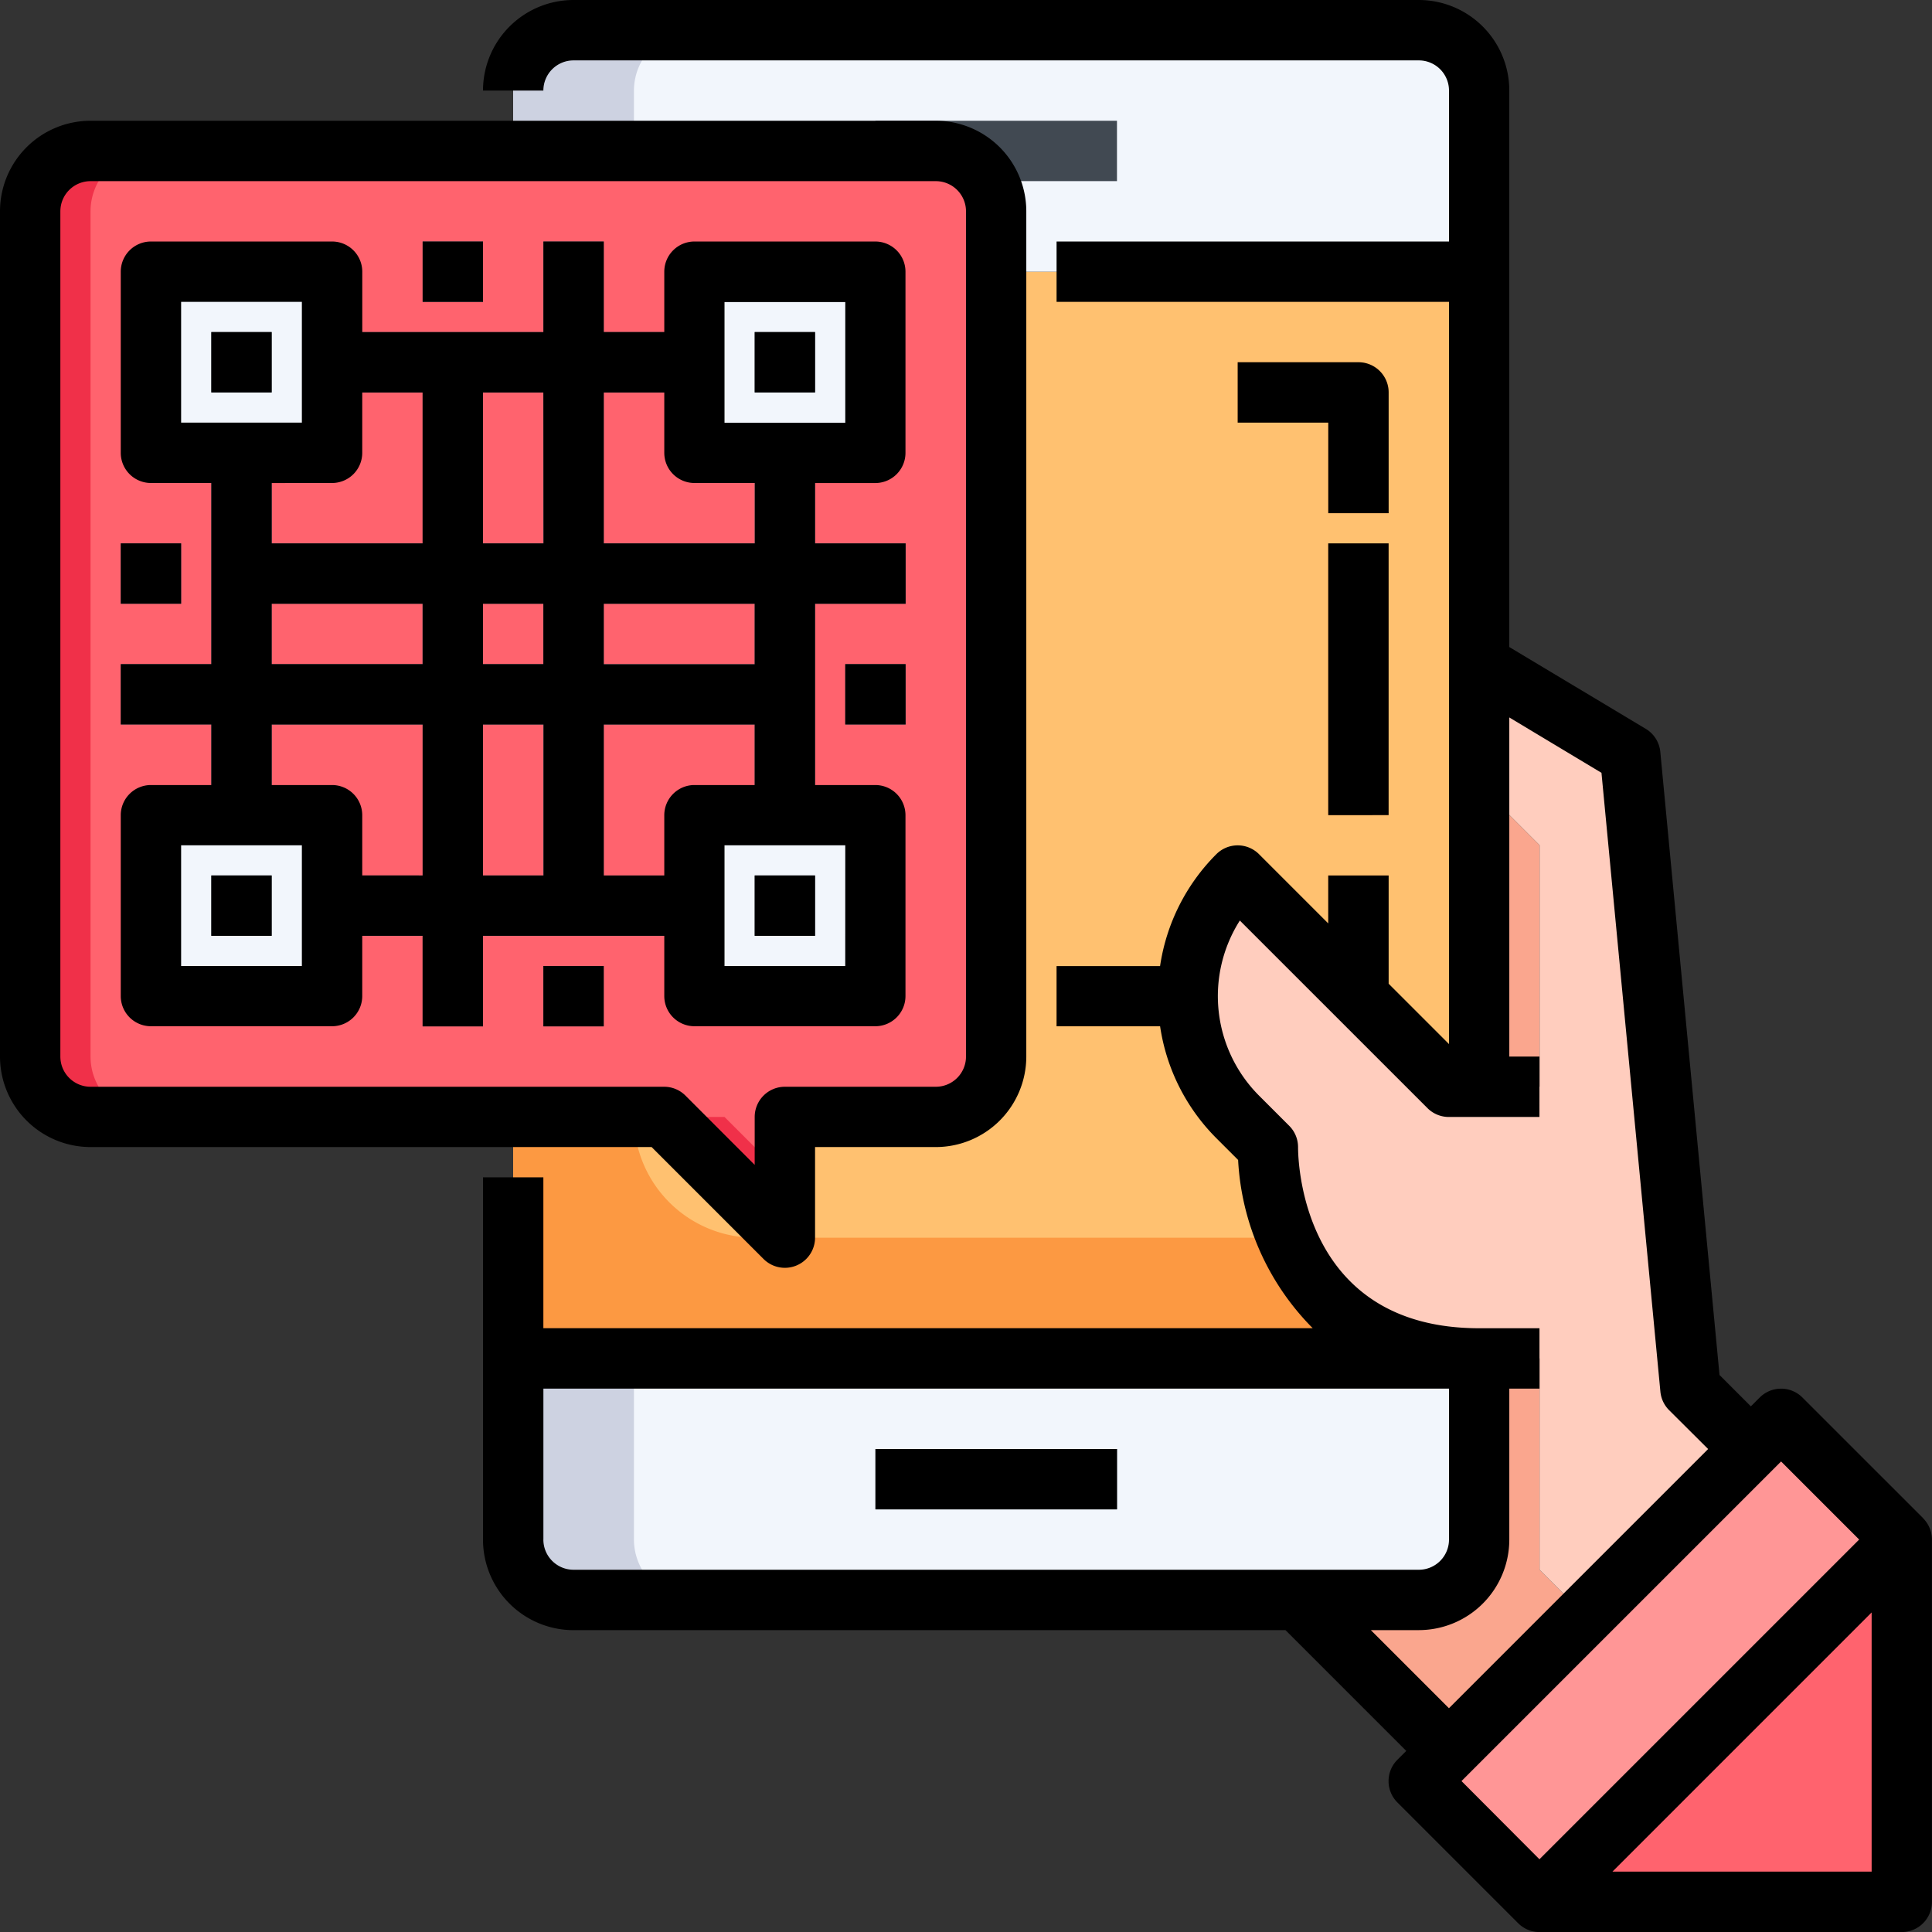 <svg id="QrCode" xmlns="http://www.w3.org/2000/svg" width="60.428" height="60.428" viewBox="0 0 60.428 60.428">
  <rect x="0" y="0" width="60.428" height="60.428" fill="#333333" stroke="none"/>
  <path id="Path_15608" data-name="Path 15608" d="M17,9H47.214V42.991H17Z" transform="translate(-0.949 -0.502)" fill="#ffc170"/>
  <path id="Path_15609" data-name="Path 15609" d="M20.777,35.437V9H17V42.991H47.214V39.214H24.554A3.777,3.777,0,0,1,20.777,35.437Z" transform="translate(-0.949 -0.502)" fill="#fc9942"/>
  <path id="Path_15610" data-name="Path 15610" d="M47.214,45v5.665a1.894,1.894,0,0,1-1.888,1.888H18.888A1.894,1.894,0,0,1,17,50.665V45Z" transform="translate(-0.949 -2.511)" fill="#f2f6fc"/>
  <path id="Path_15611" data-name="Path 15611" d="M20.777,50.665V45H17v5.665a1.894,1.894,0,0,0,1.888,1.888h3.777A1.894,1.894,0,0,1,20.777,50.665Z" transform="translate(-0.949 -2.511)" fill="#cdd2e1"/>
  <path id="Path_15612" data-name="Path 15612" d="M47.214,2.888V8.554H17V2.888A1.894,1.894,0,0,1,18.888,1H45.326a1.894,1.894,0,0,1,1.888,1.888Z" transform="translate(-0.949 -0.056)" fill="#f2f6fc"/>
  <path id="Path_15613" data-name="Path 15613" d="M22.665,1H18.888A1.894,1.894,0,0,0,17,2.888V8.554h3.777V2.888A1.894,1.894,0,0,1,22.665,1Z" transform="translate(-0.949 -0.056)" fill="#cdd2e1"/>
  <path id="Path_15614" data-name="Path 15614" d="M29,4h7.554V5.888H29Z" transform="translate(-1.618 -0.223)" fill="#414952"/>
  <path id="Path_15615" data-name="Path 15615" d="M29,48h7.554v1.888H29Z" transform="translate(-1.618 -2.679)" fill="#414952"/>
  <path id="Path_15616" data-name="Path 15616" d="M29.326,5H2.888A1.888,1.888,0,0,0,1,6.888V33.326a1.888,1.888,0,0,0,1.888,1.888h17.94L24.6,38.991V35.214h4.721a1.888,1.888,0,0,0,1.888-1.888V6.888A1.888,1.888,0,0,0,29.326,5Z" transform="translate(-0.056 -0.279)" fill="#ff636e"/>
  <path id="Path_15617" data-name="Path 15617" d="M2.888,33.326V6.888A1.888,1.888,0,0,1,4.777,5H2.888A1.888,1.888,0,0,0,1,6.888V33.326a1.888,1.888,0,0,0,1.888,1.888H4.777A1.888,1.888,0,0,1,2.888,33.326Z" transform="translate(-0.056 -0.279)" fill="#f03049"/>
  <path id="Path_15618" data-name="Path 15618" d="M23.888,37H22l3.777,3.777V38.888Z" transform="translate(-1.228 -2.065)" fill="#f03049"/>
  <path id="Path_15619" data-name="Path 15619" d="M5,9h5.665v5.665H5Z" transform="translate(-0.279 -0.502)" fill="#f2f6fc"/>
  <path id="Path_15620" data-name="Path 15620" d="M23,9h5.665v5.665H23Z" transform="translate(-1.284 -0.502)" fill="#f2f6fc"/>
  <path id="Path_15621" data-name="Path 15621" d="M23,27h5.665v5.665H23Z" transform="translate(-1.284 -1.507)" fill="#f2f6fc"/>
  <path id="Path_15622" data-name="Path 15622" d="M5,27h5.665v5.665H5Z" transform="translate(-0.279 -1.507)" fill="#f2f6fc"/>
  <path id="Path_15623" data-name="Path 15623" d="M44.777,12H41v1.888h2.833v2.833h1.888V12.944A.944.944,0,0,0,44.777,12Z" transform="translate(-2.288 -0.67)" fill="#fc9942"/>
  <path id="Path_15624" data-name="Path 15624" d="M44,18h1.888v8.5H44Z" transform="translate(-2.456 -1.005)" fill="#fc9942"/>
  <path id="Path_15625" data-name="Path 15625" d="M35,32h4.721v1.888H35Z" transform="translate(-1.953 -1.786)" fill="#fc9942"/>
  <path id="Path_15626" data-name="Path 15626" d="M43.888,31.833H42v1.888h2.833a.944.944,0,0,0,.944-.944V29H43.888Z" transform="translate(-2.344 -1.618)" fill="#fc9942"/>
  <g id="Group_10732" data-name="Group 10732" transform="translate(3.777 7.554)">
    <path id="Path_15627" data-name="Path 15627" d="M7,11H8.888v1.888H7Z" transform="translate(-4.167 -8.167)" fill="#636978"/>
    <path id="Path_15628" data-name="Path 15628" d="M25,11h1.888v1.888H25Z" transform="translate(-5.172 -8.167)" fill="#636978"/>
    <path id="Path_15629" data-name="Path 15629" d="M25,29h1.888v1.888H25Z" transform="translate(-5.172 -9.172)" fill="#636978"/>
    <path id="Path_15630" data-name="Path 15630" d="M7,29H8.888v1.888H7Z" transform="translate(-4.167 -9.172)" fill="#636978"/>
    <path id="Path_15631" data-name="Path 15631" d="M25.716,14.609H23.828v2.833H19.107V12.721H21.94V10.833H19.107V8H17.219v2.833H10.609v1.888h2.833v4.721H8.721V14.609H6.833v6.609H4v1.888H6.833V25.94H8.721V23.107h4.721v4.721H10.609v1.888h2.833v2.833H15.33V29.716H21.94V27.828H19.107V23.107h4.721V25.94h1.888V19.33h2.833V17.442H25.716ZM15.33,12.721h1.888v4.721H15.33Zm1.888,6.609v1.888H15.33V19.33Zm-8.5,1.888V19.33h4.721v1.888Zm8.5,6.609H15.33V23.107h1.888Zm6.609-6.609H19.107V19.33h4.721Z" transform="translate(-4 -8)" fill="#636978"/>
    <path id="Path_15632" data-name="Path 15632" d="M28,22h1.888v1.888H28Z" transform="translate(-5.339 -8.781)" fill="#636978"/>
    <path id="Path_15633" data-name="Path 15633" d="M4,18H5.888v1.888H4Z" transform="translate(-4 -8.558)" fill="#636978"/>
    <path id="Path_15634" data-name="Path 15634" d="M18,32h1.888v1.888H18Z" transform="translate(-4.781 -9.339)" fill="#636978"/>
    <path id="Path_15635" data-name="Path 15635" d="M14,8h1.888V9.888H14Z" transform="translate(-4.558 -8)" fill="#636978"/>
  </g>
  <path id="Path_15636" data-name="Path 15636" d="M52.193,53.137l5.193-5.193L58.33,47l3.777,3.777-11.33,11.33L47,58.33l.944-.944Z" transform="translate(-2.623 -2.623)" fill="#ff9696"/>
  <path id="Path_15637" data-name="Path 15637" d="M62.33,51V62.33H51Z" transform="translate(-2.846 -2.846)" fill="#ff636e"/>
  <path id="Path_15638" data-name="Path 15638" d="M50.888,27.888v7.554H49V26Z" transform="translate(-2.735 -1.451)" fill="#faa68e"/>
  <path id="Path_15639" data-name="Path 15639" d="M50.554,51.609l1.416,1.416-4.249,4.249L43,52.554h3.777a1.894,1.894,0,0,0,1.888-1.888V45h1.888Z" transform="translate(-2.4 -2.511)" fill="#faa68e"/>
  <path id="Path_15640" data-name="Path 15640" d="M55.07,44.661l1.888,1.888-5.193,5.193-1.416-1.416V43.716H48.461c-6.609,0-6.609-6.609-6.609-6.609l-.944-.944a5.334,5.334,0,0,1,0-7.554l6.609,6.609h2.833V27.665l-1.888-1.888V22l4.721,2.833Z" transform="translate(-2.195 -1.228)" fill="#ffcdbe"/>
  <path id="Path_15641" data-name="Path 15641" d="M61.045,47.486,57.268,43.71a.944.944,0,0,0-1.335,0l-.277.277-.981-.981-1.852-19.49a.944.944,0,0,0-.453-.719L48.1,20.238V2.833A2.833,2.833,0,0,0,45.27,0H18.833A2.833,2.833,0,0,0,16,2.833h1.888a.944.944,0,0,1,.944-.944H45.27a.944.944,0,0,1,.944.944V7.554H33.94V9.442H46.214V32.656l-1.888-1.888V27.382H42.437v1.5l-2.165-2.165a.944.944,0,0,0-1.335,0,6.24,6.24,0,0,0-1.76,3.5H33.94V32.1h3.238a6.24,6.24,0,0,0,1.76,3.5l.68.68a8.06,8.06,0,0,0,2.333,5.262H17.888V36.824H16v11.33a2.833,2.833,0,0,0,2.833,2.833H41.1l3.777,3.777-.277.277a.944.944,0,0,0,0,1.335l3.777,3.777a.944.944,0,0,0,.668.277h11.33a.944.944,0,0,0,.944-.944V48.154a.944.944,0,0,0-.277-.667Zm-43.156.668V43.433H46.214v4.721a.944.944,0,0,1-.944.944H18.833A.944.944,0,0,1,17.888,48.154ZM45.27,50.986A2.833,2.833,0,0,0,48.1,48.154V43.433h.944V41.544H47.158c-5.476,0-5.665-5.088-5.665-5.665a.944.944,0,0,0-.277-.667l-.944-.944a4.406,4.406,0,0,1-.6-5.476l5.87,5.869a.944.944,0,0,0,.668.275h2.833V33.047H48.1V22.44l2.883,1.732,1.843,19.356a.944.944,0,0,0,.272.578l1.221,1.216-8.107,8.107-2.442-2.442Zm1.335,4.721.277-.277,9.442-9.442.277-.277,2.442,2.442-10,10Zm4.721,2.833,8.107-8.107V58.54Z" transform="translate(-0.893 0)"/>
  <path id="Path_15642" data-name="Path 15642" d="M29,48h7.554v1.888H29Z" transform="translate(-1.618 -2.679)"/>
  <path id="Path_15643" data-name="Path 15643" d="M23.881,39.6a.944.944,0,0,0,1.612-.668V36.1H29.27A2.833,2.833,0,0,0,32.1,33.27V6.833A2.833,2.833,0,0,0,29.27,4H2.833A2.833,2.833,0,0,0,0,6.833V33.27A2.833,2.833,0,0,0,2.833,36.1H20.381ZM1.888,33.27V6.833a.944.944,0,0,1,.944-.944H29.27a.944.944,0,0,1,.944.944V33.27a.944.944,0,0,1-.944.944H24.549a.944.944,0,0,0-.944.944v1.5L21.44,34.491a.944.944,0,0,0-.668-.277H2.833A.944.944,0,0,1,1.888,33.27Z" transform="translate(0 -0.223)"/>
  <path id="Path_15644" data-name="Path 15644" d="M45.721,12.944A.944.944,0,0,0,44.777,12H41v1.888h2.833v2.833h1.888Z" transform="translate(-2.288 -0.67)"/>
  <path id="Path_15645" data-name="Path 15645" d="M44,18h1.888v8.5H44Z" transform="translate(-2.456 -1.005)"/>
  <path id="Path_15646" data-name="Path 15646" d="M7,11H8.888v1.888H7Z" transform="translate(-0.391 -0.614)"/>
  <path id="Path_15647" data-name="Path 15647" d="M25,11h1.888v1.888H25Z" transform="translate(-1.395 -0.614)"/>
  <path id="Path_15648" data-name="Path 15648" d="M25,29h1.888v1.888H25Z" transform="translate(-1.395 -1.618)"/>
  <path id="Path_15649" data-name="Path 15649" d="M7,29H8.888v1.888H7Z" transform="translate(-0.391 -1.618)"/>
  <path id="Path_15650" data-name="Path 15650" d="M21,29.716V31.6a.944.944,0,0,0,.944.944H27.6a.944.944,0,0,0,.944-.944V25.94A.944.944,0,0,0,27.6,25H25.716V19.33h2.833V17.442H25.716V15.554H27.6a.944.944,0,0,0,.944-.944V8.944A.944.944,0,0,0,27.6,8H21.94A.944.944,0,0,0,21,8.944v1.888H19.107V8H17.219v2.833H11.554V8.944A.944.944,0,0,0,10.609,8H4.944A.944.944,0,0,0,4,8.944v5.665a.944.944,0,0,0,.944.944H6.833v5.665H4v1.888H6.833V25H4.944A.944.944,0,0,0,4,25.94V31.6a.944.944,0,0,0,.944.944h5.665a.944.944,0,0,0,.944-.944V29.716h1.888v2.833H15.33V29.716Zm-3.777-6.609v4.721H15.33V23.107ZM15.33,21.219V19.33h1.888v1.888Zm11.33,9.442H22.884V26.884h3.777ZM21.94,25A.944.944,0,0,0,21,25.94v1.888H19.107V23.107h4.721V25Zm1.888-3.777H19.107V19.33h4.721Zm-.944-11.33h3.777v3.777H22.884ZM21,12.721v1.888a.944.944,0,0,0,.944.944h1.888v1.888H19.107V12.721Zm-3.777,4.721H15.33V12.721h1.888ZM5.888,9.888H9.665v3.777H5.888Zm4.721,5.665a.944.944,0,0,0,.944-.944V12.721h1.888v4.721H8.721V15.554ZM8.721,19.33h4.721v1.888H8.721Zm.944,11.33H5.888V26.884H9.665Zm1.888-2.833V25.94A.944.944,0,0,0,10.609,25H8.721V23.107h4.721v4.721Z" transform="translate(-0.223 -0.446)"/>
  <path id="Path_15651" data-name="Path 15651" d="M28,22h1.888v1.888H28Z" transform="translate(-1.563 -1.228)"/>
  <path id="Path_15652" data-name="Path 15652" d="M4,18H5.888v1.888H4Z" transform="translate(-0.223 -1.005)"/>
  <path id="Path_15653" data-name="Path 15653" d="M18,32h1.888v1.888H18Z" transform="translate(-1.005 -1.786)"/>
  <path id="Path_15654" data-name="Path 15654" d="M14,8h1.888V9.888H14Z" transform="translate(-0.781 -0.446)"/>
</svg>
